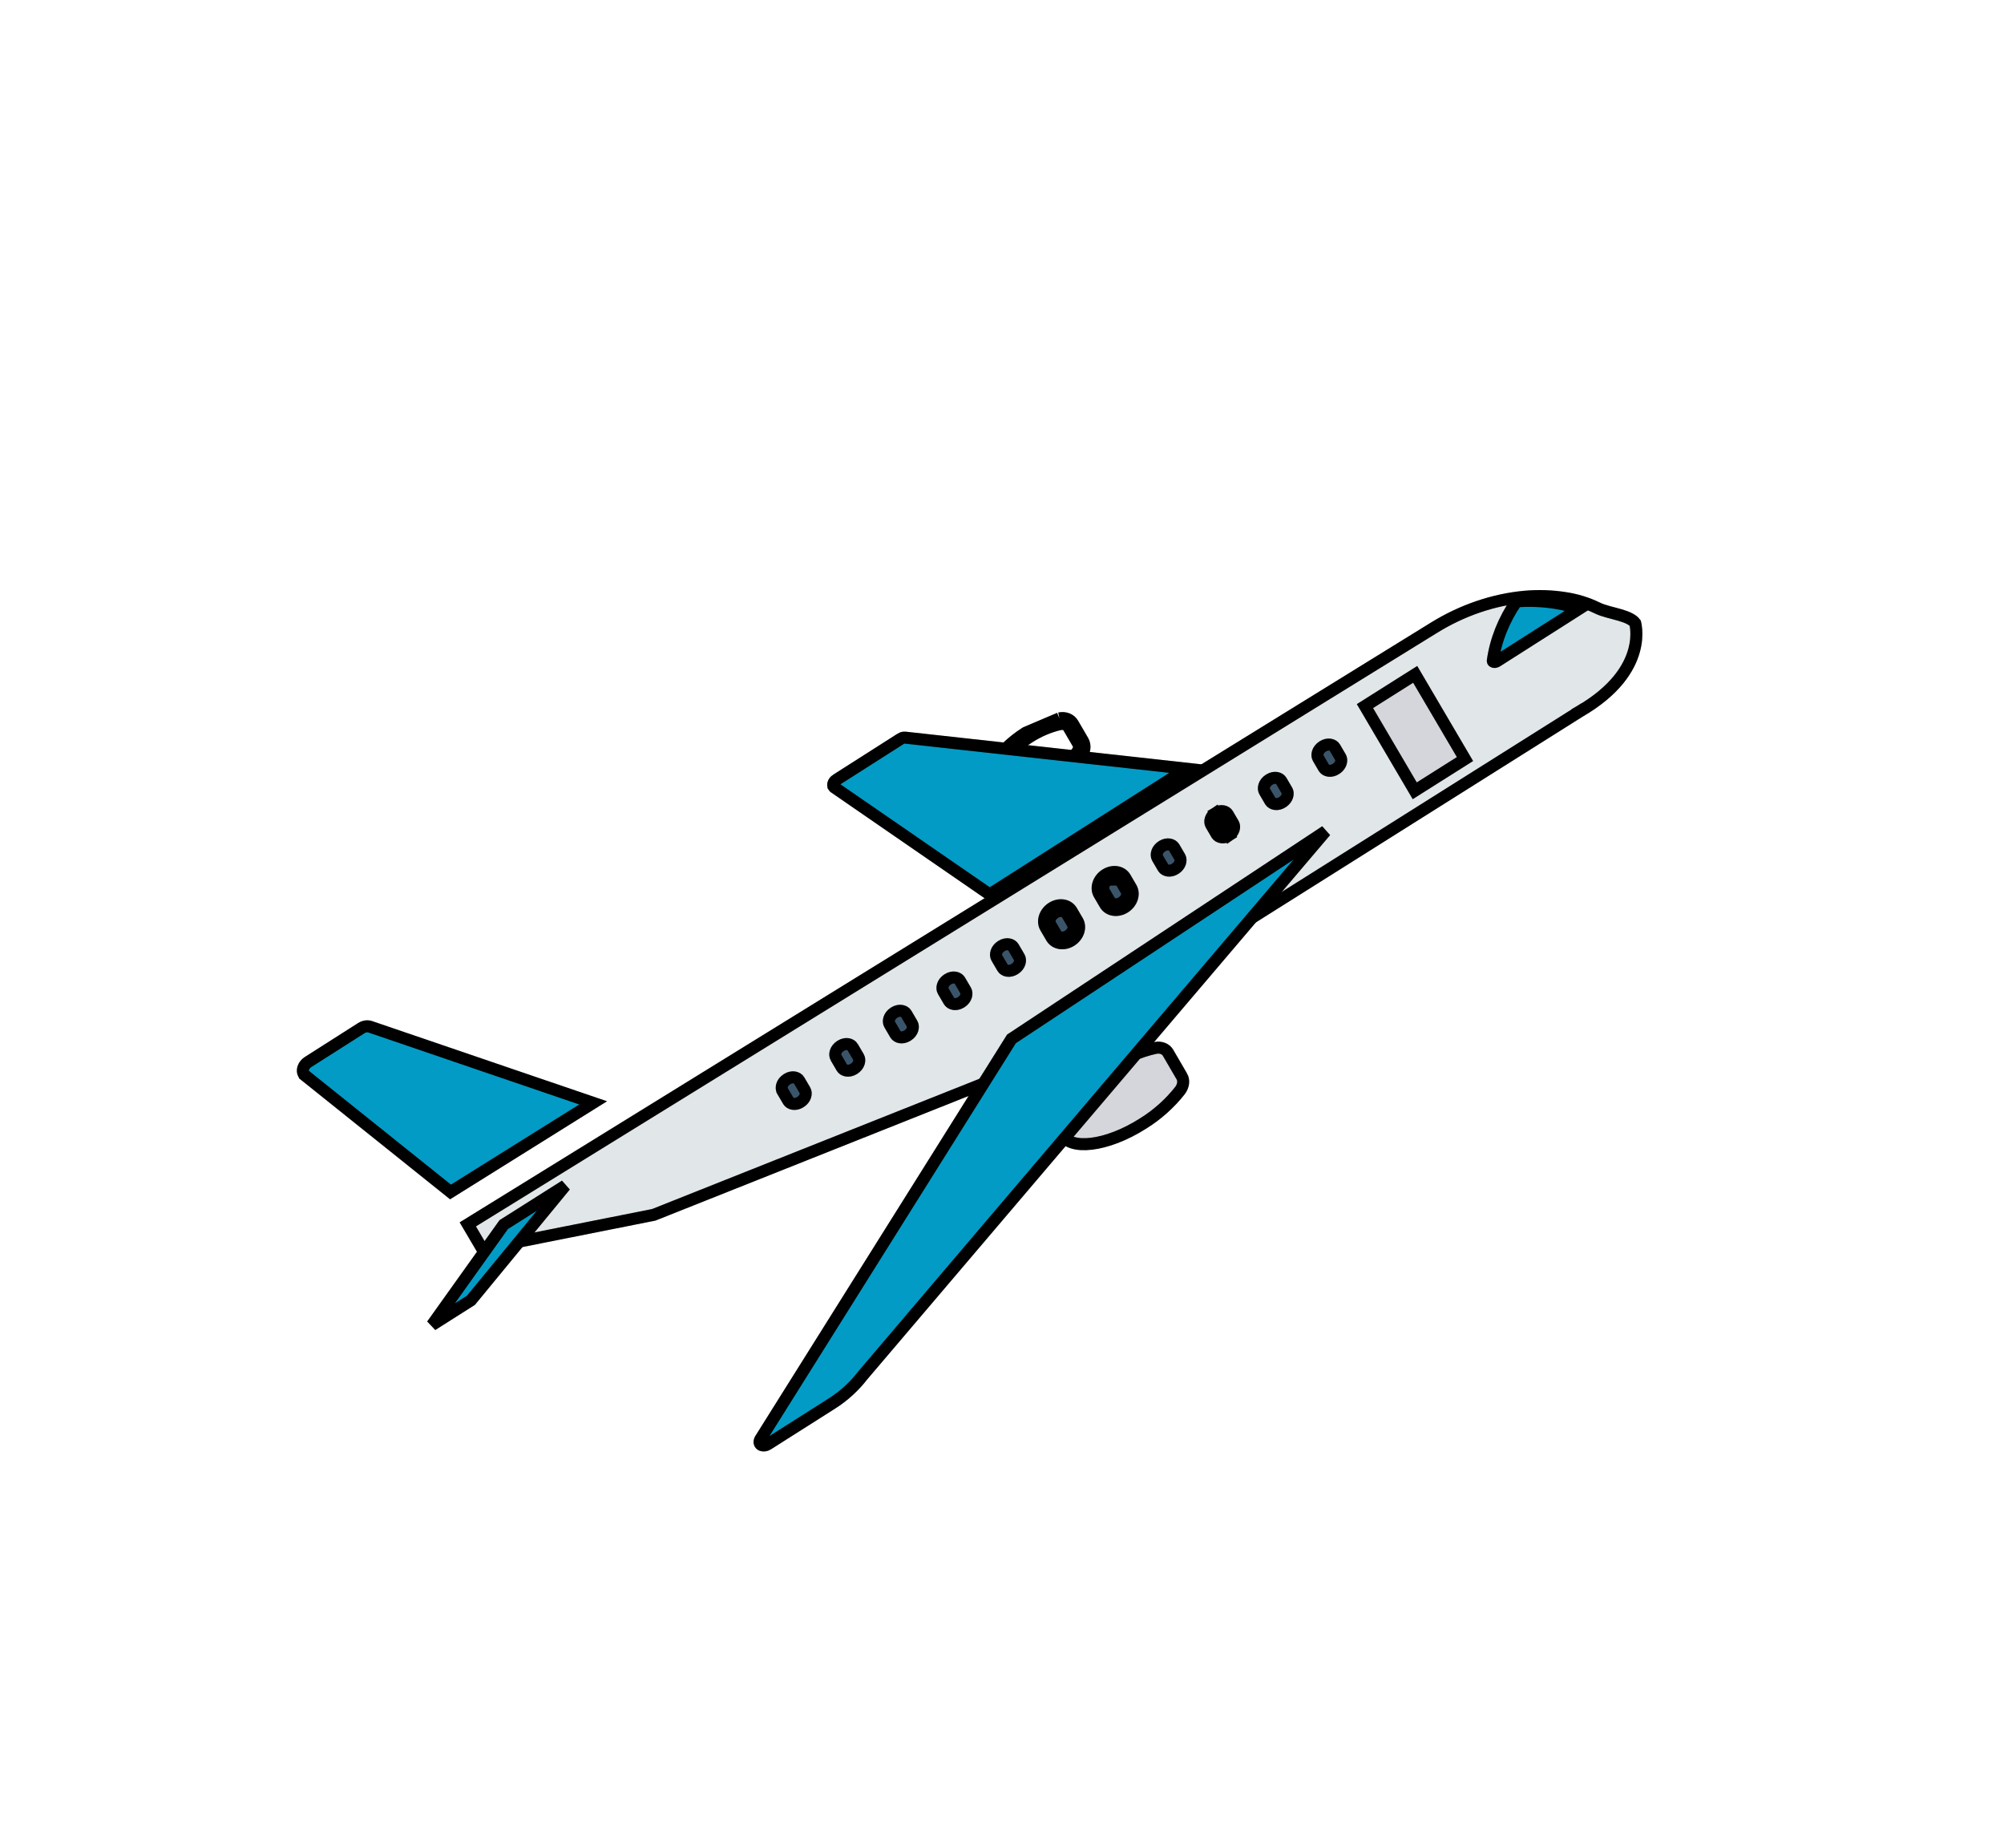 <svg width="167" height="154" viewBox="0 0 167 154" fill="none" xmlns="http://www.w3.org/2000/svg">
<path d="M92.525 88.91L92.525 88.91L92.529 88.907C93.69 88.149 94.962 87.607 96.266 87.315C96.765 87.214 97.16 87.409 97.333 87.709L97.334 87.71L98.486 89.688L98.487 89.688C98.662 89.988 98.647 90.445 98.333 90.863C97.486 91.939 96.442 92.873 95.266 93.604L95.266 93.604L95.262 93.607C93.735 94.579 92.196 95.148 90.956 95.295C89.674 95.448 88.892 95.141 88.596 94.634C88.301 94.127 88.399 93.259 89.116 92.137C89.81 91.052 90.998 89.883 92.525 88.91Z" fill="#D5D6DB"/>
<path d="M92.525 88.91L92.525 88.91L92.529 88.907C93.69 88.149 94.962 87.607 96.266 87.315C96.765 87.214 97.16 87.409 97.333 87.709L97.334 87.71L98.486 89.688L98.487 89.688C98.662 89.988 98.647 90.445 98.333 90.863C97.486 91.939 96.442 92.873 95.266 93.604L95.266 93.604L95.262 93.607C93.735 94.579 92.196 95.148 90.956 95.295C89.674 95.448 88.892 95.141 88.596 94.634C88.301 94.127 88.399 93.259 89.116 92.137C89.81 91.052 90.998 89.883 92.525 88.91Z" stroke="black"/>
<path d="M92.525 88.91L92.525 88.91L92.529 88.907C93.69 88.149 94.962 87.607 96.266 87.315C96.765 87.214 97.16 87.409 97.333 87.709L97.334 87.71L98.486 89.688L98.487 89.688C98.662 89.988 98.647 90.445 98.333 90.863C97.486 91.939 96.442 92.873 95.266 93.604L95.266 93.604L95.262 93.607C93.735 94.579 92.196 95.148 90.956 95.295C89.674 95.448 88.892 95.141 88.596 94.634C88.301 94.127 88.399 93.259 89.116 92.137C89.81 91.052 90.998 89.883 92.525 88.91Z" stroke="black" stroke-opacity="0.2"/>
<path d="M88.287 59.854C88.757 59.758 89.198 59.933 89.41 60.3L90.245 61.732C90.459 62.098 90.406 62.587 90.109 62.98M88.287 59.854L88.383 60.321C88.381 60.321 88.38 60.322 88.379 60.322M88.287 59.854L88.375 60.322C88.376 60.322 88.377 60.322 88.379 60.322M88.287 59.854L85.469 61.055C83.192 62.505 81.866 64.577 82.509 65.68C83.151 66.782 85.52 66.5 87.796 65.049C88.682 64.498 89.469 63.794 90.109 62.98M90.109 62.98L89.756 62.677C89.755 62.679 89.754 62.68 89.753 62.681M90.109 62.98L89.751 62.685C89.751 62.684 89.752 62.682 89.753 62.681M89.753 62.681C89.954 62.413 89.949 62.142 89.855 61.981L89.855 61.98L89.02 60.549L89.02 60.547C88.927 60.386 88.699 60.258 88.379 60.322M89.753 62.681C89.148 63.45 88.403 64.117 87.563 64.639L87.563 64.639L87.559 64.642C86.464 65.339 85.366 65.743 84.488 65.848C83.569 65.957 83.072 65.729 82.899 65.431C82.725 65.134 82.759 64.567 83.273 63.763C83.764 62.996 84.611 62.16 85.706 61.462L85.706 61.462L85.71 61.459C86.54 60.918 87.448 60.531 88.379 60.322" fill="#D5D6DB"/>
<path d="M88.287 59.854C88.757 59.758 89.198 59.933 89.41 60.3L90.245 61.732C90.459 62.098 90.406 62.587 90.109 62.98M88.287 59.854L88.383 60.321C88.381 60.321 88.38 60.322 88.379 60.322M88.287 59.854L88.375 60.322C88.376 60.322 88.377 60.322 88.379 60.322M88.287 59.854L85.469 61.055C83.192 62.505 81.866 64.577 82.509 65.68C83.151 66.782 85.52 66.5 87.796 65.049C88.682 64.498 89.469 63.794 90.109 62.98M90.109 62.98L89.756 62.677C89.755 62.679 89.754 62.68 89.753 62.681M90.109 62.98L89.751 62.685C89.751 62.684 89.752 62.682 89.753 62.681M89.753 62.681C89.954 62.413 89.949 62.142 89.855 61.981L89.855 61.98L89.02 60.549L89.02 60.547C88.927 60.386 88.699 60.258 88.379 60.322M89.753 62.681C89.148 63.45 88.403 64.117 87.563 64.639L87.563 64.639L87.559 64.642C86.464 65.339 85.366 65.743 84.488 65.848C83.569 65.957 83.072 65.729 82.899 65.431C82.725 65.134 82.759 64.567 83.273 63.763C83.764 62.996 84.611 62.16 85.706 61.462L85.706 61.462L85.71 61.459C86.54 60.918 87.448 60.531 88.379 60.322" stroke="black"/>
<path d="M88.287 59.854C88.757 59.758 89.198 59.933 89.41 60.3L90.245 61.732C90.459 62.098 90.406 62.587 90.109 62.98M88.287 59.854L88.383 60.321C88.381 60.321 88.38 60.322 88.379 60.322M88.287 59.854L88.375 60.322C88.376 60.322 88.377 60.322 88.379 60.322M88.287 59.854L85.469 61.055C83.192 62.505 81.866 64.577 82.509 65.68C83.151 66.782 85.52 66.5 87.796 65.049C88.682 64.498 89.469 63.794 90.109 62.98M90.109 62.98L89.756 62.677C89.755 62.679 89.754 62.68 89.753 62.681M90.109 62.98L89.751 62.685C89.751 62.684 89.752 62.682 89.753 62.681M89.753 62.681C89.954 62.413 89.949 62.142 89.855 61.981L89.855 61.98L89.02 60.549L89.02 60.547C88.927 60.386 88.699 60.258 88.379 60.322M89.753 62.681C89.148 63.45 88.403 64.117 87.563 64.639L87.563 64.639L87.559 64.642C86.464 65.339 85.366 65.743 84.488 65.848C83.569 65.957 83.072 65.729 82.899 65.431C82.725 65.134 82.759 64.567 83.273 63.763C83.764 62.996 84.611 62.16 85.706 61.462L85.706 61.462L85.71 61.459C86.54 60.918 87.448 60.531 88.379 60.322" stroke="black" stroke-opacity="0.2"/>
<path d="M75.425 61.459L75.425 61.459L98.905 64.051L82.47 74.524L69.53 65.606L69.53 65.606L69.529 65.605C69.499 65.584 69.476 65.559 69.46 65.532L69.46 65.531C69.402 65.431 69.406 65.155 69.706 64.964L69.707 64.964L75.055 61.556L75.055 61.555C75.18 61.476 75.314 61.447 75.425 61.459Z" fill="#029BC5"/>
<path d="M75.425 61.459L75.425 61.459L98.905 64.051L82.47 74.524L69.53 65.606L69.53 65.606L69.529 65.605C69.499 65.584 69.476 65.559 69.46 65.532L69.46 65.531C69.402 65.431 69.406 65.155 69.706 64.964L69.707 64.964L75.055 61.556L75.055 61.555C75.18 61.476 75.314 61.447 75.425 61.459Z" stroke="black"/>
<path d="M75.425 61.459L75.425 61.459L98.905 64.051L82.47 74.524L69.53 65.606L69.53 65.606L69.529 65.605C69.499 65.584 69.476 65.559 69.46 65.532L69.46 65.531C69.402 65.431 69.406 65.155 69.706 64.964L69.707 64.964L75.055 61.556L75.055 61.555C75.18 61.476 75.314 61.447 75.425 61.459Z" stroke="black" stroke-opacity="0.2"/>
<path d="M38.983 102.014L119.482 52.312L119.483 52.312C121.837 50.852 124.456 49.958 127.073 49.718C128.216 49.619 129.342 49.657 130.425 49.83L130.429 49.83C131.38 49.975 132.279 50.252 133.099 50.653C133.381 50.793 133.711 50.895 134.031 50.983C134.168 51.02 134.299 51.055 134.428 51.088C134.621 51.139 134.81 51.188 135.005 51.246C135.633 51.431 136.06 51.634 136.268 51.916C136.274 51.939 136.281 51.968 136.288 52.003C136.31 52.111 136.337 52.274 136.353 52.484C136.384 52.903 136.367 53.505 136.169 54.215C135.778 55.623 134.658 57.528 131.625 59.286L131.85 59.7L131.611 59.294L83.114 89.824L54.477 101.219L40.187 104.06L38.983 102.014Z" fill="#E1E6E9"/>
<path d="M38.983 102.014L119.482 52.312L119.483 52.312C121.837 50.852 124.456 49.958 127.073 49.718C128.216 49.619 129.342 49.657 130.425 49.83L130.429 49.83C131.38 49.975 132.279 50.252 133.099 50.653C133.381 50.793 133.711 50.895 134.031 50.983C134.168 51.02 134.299 51.055 134.428 51.088C134.621 51.139 134.81 51.188 135.005 51.246C135.633 51.431 136.06 51.634 136.268 51.916C136.274 51.939 136.281 51.968 136.288 52.003C136.31 52.111 136.337 52.274 136.353 52.484C136.384 52.903 136.367 53.505 136.169 54.215C135.778 55.623 134.658 57.528 131.625 59.286L131.85 59.7L131.611 59.294L83.114 89.824L54.477 101.219L40.187 104.06L38.983 102.014Z" stroke="black"/>
<path d="M38.983 102.014L119.482 52.312L119.483 52.312C121.837 50.852 124.456 49.958 127.073 49.718C128.216 49.619 129.342 49.657 130.425 49.83L130.429 49.83C131.38 49.975 132.279 50.252 133.099 50.653C133.381 50.793 133.711 50.895 134.031 50.983C134.168 51.02 134.299 51.055 134.428 51.088C134.621 51.139 134.81 51.188 135.005 51.246C135.633 51.431 136.06 51.634 136.268 51.916C136.274 51.939 136.281 51.968 136.288 52.003C136.31 52.111 136.337 52.274 136.353 52.484C136.384 52.903 136.367 53.505 136.169 54.215C135.778 55.623 134.658 57.528 131.625 59.286L131.85 59.7L131.611 59.294L83.114 89.824L54.477 101.219L40.187 104.06L38.983 102.014Z" stroke="black" stroke-opacity="0.2"/>
<path d="M63.475 120.41L63.475 120.41C63.324 120.35 63.223 120.176 63.356 119.929L84.29 86.557L110.462 69.258L71.895 114.599L71.888 114.608L71.881 114.616C71.179 115.526 70.309 116.318 69.326 116.943C69.326 116.943 69.325 116.943 69.325 116.943L63.981 120.333L63.981 120.333C63.798 120.45 63.604 120.461 63.475 120.41Z" fill="#029BC5"/>
<path d="M63.475 120.41L63.475 120.41C63.324 120.35 63.223 120.176 63.356 119.929L84.29 86.557L110.462 69.258L71.895 114.599L71.888 114.608L71.881 114.616C71.179 115.526 70.309 116.318 69.326 116.943C69.326 116.943 69.325 116.943 69.325 116.943L63.981 120.333L63.981 120.333C63.798 120.45 63.604 120.461 63.475 120.41Z" stroke="black"/>
<path d="M63.475 120.41L63.475 120.41C63.324 120.35 63.223 120.176 63.356 119.929L84.29 86.557L110.462 69.258L71.895 114.599L71.888 114.608L71.881 114.616C71.179 115.526 70.309 116.318 69.326 116.943C69.326 116.943 69.325 116.943 69.325 116.943L63.981 120.333L63.981 120.333C63.798 120.45 63.604 120.461 63.475 120.41Z" stroke="black" stroke-opacity="0.2"/>
<path d="M30.84 85.546L30.84 85.546L49.429 91.89L37.543 99.314L25.412 89.599L25.412 89.598C25.366 89.561 25.328 89.518 25.3 89.469C25.163 89.234 25.228 88.769 25.683 88.479L25.683 88.479L30.101 85.666C30.354 85.505 30.633 85.475 30.84 85.546Z" fill="#029BC5"/>
<path d="M30.84 85.546L30.84 85.546L49.429 91.89L37.543 99.314L25.412 89.599L25.412 89.598C25.366 89.561 25.328 89.518 25.3 89.469C25.163 89.234 25.228 88.769 25.683 88.479L25.683 88.479L30.101 85.666C30.354 85.505 30.633 85.475 30.84 85.546Z" stroke="black"/>
<path d="M30.84 85.546L30.84 85.546L49.429 91.89L37.543 99.314L25.412 89.599L25.412 89.598C25.366 89.561 25.328 89.518 25.3 89.469C25.163 89.234 25.228 88.769 25.683 88.479L25.683 88.479L30.101 85.666C30.354 85.505 30.633 85.475 30.84 85.546Z" stroke="black" stroke-opacity="0.2"/>
<path d="M39.242 108.343L36.005 110.395L41.974 102.035L47.099 98.791L39.242 108.343Z" fill="#029BC5"/>
<path d="M39.242 108.343L36.005 110.395L41.974 102.035L47.099 98.791L39.242 108.343Z" stroke="black"/>
<path d="M39.242 108.343L36.005 110.395L41.974 102.035L47.099 98.791L39.242 108.343Z" stroke="black" stroke-opacity="0.2"/>
<path d="M129.627 50.235L129.627 50.235L129.631 50.235C130.308 50.339 130.96 50.508 131.577 50.741L124.737 55.096C124.683 55.129 124.626 55.148 124.574 55.154C124.489 55.163 124.442 55.137 124.424 55.121C124.411 55.109 124.4 55.093 124.399 55.063C124.635 53.349 125.313 51.643 126.376 50.103C127.484 50.022 128.575 50.066 129.627 50.235Z" fill="#029BC5"/>
<path d="M129.627 50.235L129.627 50.235L129.631 50.235C130.308 50.339 130.96 50.508 131.577 50.741L124.737 55.096C124.683 55.129 124.626 55.148 124.574 55.154C124.489 55.163 124.442 55.137 124.424 55.121C124.411 55.109 124.4 55.093 124.399 55.063C124.635 53.349 125.313 51.643 126.376 50.103C127.484 50.022 128.575 50.066 129.627 50.235Z" stroke="black"/>
<path d="M129.627 50.235L129.627 50.235L129.631 50.235C130.308 50.339 130.96 50.508 131.577 50.741L124.737 55.096C124.683 55.129 124.626 55.148 124.574 55.154C124.489 55.163 124.442 55.137 124.424 55.121C124.411 55.109 124.4 55.093 124.399 55.063C124.635 53.349 125.313 51.643 126.376 50.103C127.484 50.022 128.575 50.066 129.627 50.235Z" stroke="black" stroke-opacity="0.2"/>
<path d="M113.746 58.831L117.933 56.187L122.082 63.244L117.896 65.888L113.746 58.831Z" fill="#D5D6DB"/>
<path d="M113.746 58.831L117.933 56.187L122.082 63.244L117.896 65.888L113.746 58.831Z" stroke="black"/>
<path d="M113.746 58.831L117.933 56.187L122.082 63.244L117.896 65.888L113.746 58.831Z" stroke="black" stroke-opacity="0.2"/>
<path d="M109.848 63.164C109.714 62.936 109.776 62.477 110.23 62.19C110.683 61.904 111.102 62.057 111.235 62.285L111.721 63.117C111.837 63.346 111.77 63.771 111.353 64.052C110.911 64.35 110.483 64.218 110.334 63.996L109.848 63.164Z" fill="#3A556A"/>
<path d="M109.848 63.164C109.714 62.936 109.776 62.477 110.23 62.19C110.683 61.904 111.102 62.057 111.235 62.285L111.721 63.117C111.837 63.346 111.77 63.771 111.353 64.052C110.911 64.35 110.483 64.218 110.334 63.996L109.848 63.164Z" stroke="black"/>
<path d="M109.848 63.164C109.714 62.936 109.776 62.477 110.23 62.19C110.683 61.904 111.102 62.057 111.235 62.285L111.721 63.117C111.837 63.346 111.77 63.771 111.353 64.052C110.911 64.35 110.483 64.218 110.334 63.996L109.848 63.164Z" stroke="black" stroke-opacity="0.2"/>
<path d="M105.383 65.937C105.25 65.708 105.312 65.25 105.765 64.963C106.218 64.676 106.637 64.83 106.771 65.058L107.257 65.89C107.373 66.118 107.305 66.544 106.889 66.825C106.447 67.123 106.018 66.99 105.87 66.769L105.383 65.937Z" fill="#3A556A"/>
<path d="M105.383 65.937C105.25 65.708 105.312 65.25 105.765 64.963C106.218 64.676 106.637 64.83 106.771 65.058L107.257 65.89C107.373 66.118 107.305 66.544 106.889 66.825C106.447 67.123 106.018 66.99 105.87 66.769L105.383 65.937Z" stroke="black"/>
<path d="M105.383 65.937C105.25 65.708 105.312 65.25 105.765 64.963C106.218 64.676 106.637 64.83 106.771 65.058L107.257 65.89C107.373 66.118 107.305 66.544 106.889 66.825C106.447 67.123 106.018 66.99 105.87 66.769L105.383 65.937Z" stroke="black" stroke-opacity="0.2"/>
<path d="M101.3 67.736C100.847 68.023 100.786 68.481 100.919 68.709L101.405 69.541C101.554 69.763 101.982 69.895 102.424 69.597L101.3 67.736ZM101.3 67.736C101.753 67.449 102.173 67.602 102.306 67.83L102.793 68.662C102.908 68.891 102.841 69.316 102.424 69.597L101.3 67.736Z" fill="#3A556A"/>
<path d="M101.3 67.736C100.847 68.023 100.786 68.481 100.919 68.709L101.405 69.541C101.554 69.763 101.982 69.895 102.424 69.597L101.3 67.736ZM101.3 67.736C101.753 67.449 102.173 67.602 102.306 67.83L102.793 68.662C102.908 68.891 102.841 69.316 102.424 69.597L101.3 67.736Z" stroke="black"/>
<path d="M101.3 67.736C100.847 68.023 100.786 68.481 100.919 68.709L101.405 69.541C101.554 69.763 101.982 69.895 102.424 69.597L101.3 67.736ZM101.3 67.736C101.753 67.449 102.173 67.602 102.306 67.83L102.793 68.662C102.908 68.891 102.841 69.316 102.424 69.597L101.3 67.736Z" stroke="black" stroke-opacity="0.2"/>
<path d="M96.454 71.481C96.321 71.253 96.383 70.796 96.835 70.508C97.288 70.221 97.708 70.374 97.842 70.603L98.328 71.435C98.444 71.663 98.376 72.089 97.96 72.37C97.518 72.668 97.089 72.535 96.941 72.314L96.454 71.481Z" fill="#3A556A"/>
<path d="M96.454 71.481C96.321 71.253 96.383 70.796 96.835 70.508C97.288 70.221 97.708 70.374 97.842 70.603L98.328 71.435C98.444 71.663 98.376 72.089 97.96 72.37C97.518 72.668 97.089 72.535 96.941 72.314L96.454 71.481Z" stroke="black"/>
<path d="M96.454 71.481C96.321 71.253 96.383 70.796 96.835 70.508C97.288 70.221 97.708 70.374 97.842 70.603L98.328 71.435C98.444 71.663 98.376 72.089 97.96 72.37C97.518 72.668 97.089 72.535 96.941 72.314L96.454 71.481Z" stroke="black" stroke-opacity="0.2"/>
<path d="M92.133 72.874C91.535 73.254 91.297 73.982 91.6 74.502L92.093 75.344C92.397 75.864 93.128 75.977 93.726 75.598C94.325 75.219 94.564 74.491 94.26 73.972L93.767 73.129C93.464 72.61 92.733 72.495 92.135 72.874M92.133 72.874L92.371 73.281L92.371 73.281L92.371 73.281L92.371 73.281L92.371 73.281L92.371 73.281L92.371 73.281L92.371 73.281L92.371 73.281L92.371 73.281L92.371 73.281L92.371 73.281L92.371 73.281L92.371 73.281L92.371 73.281L92.371 73.281L92.371 73.281L92.371 73.281L92.371 73.281L92.371 73.281L92.371 73.281L92.371 73.281L92.371 73.281L92.371 73.281L92.371 73.281L92.371 73.281L92.371 73.281L92.371 73.281L92.371 73.281L92.371 73.281L92.371 73.281L92.371 73.281L92.371 73.281L92.371 73.281L92.371 73.281L92.371 73.281L92.371 73.281L92.371 73.281L92.371 73.281L92.371 73.281L92.371 73.281L92.371 73.281L92.371 73.281L92.371 73.281L92.371 73.281L92.371 73.281L92.371 73.281L92.371 73.281L92.371 73.281L92.371 73.281L92.371 73.281L92.371 73.281L92.371 73.281L92.371 73.281L92.371 73.281L92.371 73.281L92.371 73.281L92.371 73.281L92.371 73.281L92.371 73.281L92.371 73.281L92.371 73.281L92.371 73.281L92.371 73.281L92.371 73.281L92.371 73.281L92.371 73.281L92.371 73.281L92.371 73.281L92.371 73.281L92.371 73.281L92.371 73.281L92.371 73.281L92.371 73.281L92.371 73.281L92.371 73.281L92.371 73.281L92.371 73.281L92.371 73.281L92.371 73.281L92.371 73.281L92.371 73.281L92.371 73.281L92.371 73.281M92.133 72.874L92.372 73.281C92.371 73.281 92.371 73.281 92.371 73.281M92.133 72.874L92.135 72.874M92.371 73.281C91.918 73.569 91.857 74.027 91.99 74.255L92.483 75.097C92.616 75.325 93.035 75.479 93.489 75.192C93.942 74.904 94.003 74.447 93.87 74.219L93.377 73.376L93.377 73.376C93.244 73.148 92.826 72.994 92.372 73.28M92.371 73.281L92.371 73.281L92.371 73.281L92.371 73.281L92.371 73.281L92.371 73.281L92.371 73.281L92.371 73.281L92.371 73.281L92.371 73.281L92.371 73.281L92.371 73.281L92.371 73.281L92.371 73.281L92.371 73.281L92.371 73.281L92.371 73.281L92.371 73.281L92.371 73.281L92.371 73.281L92.371 73.281L92.371 73.281L92.371 73.281L92.371 73.281L92.371 73.281L92.371 73.281L92.371 73.281L92.371 73.281L92.371 73.281L92.371 73.281L92.371 73.281L92.371 73.281L92.371 73.281L92.371 73.281L92.371 73.281L92.371 73.281L92.371 73.281L92.371 73.281L92.371 73.281L92.371 73.281L92.371 73.281L92.371 73.281L92.371 73.281L92.371 73.281L92.371 73.281L92.371 73.281L92.371 73.281L92.371 73.281L92.371 73.281L92.371 73.281L92.371 73.281L92.371 73.281L92.371 73.281L92.371 73.281L92.371 73.281L92.371 73.281L92.371 73.281L92.371 73.281L92.371 73.281L92.372 73.281L92.372 73.281L92.372 73.281L92.372 73.281L92.372 73.281L92.372 73.281L92.372 73.281L92.372 73.281L92.372 73.281L92.372 73.281L92.372 73.281L92.372 73.281L92.372 73.281L92.372 73.281L92.372 73.281L92.372 73.281L92.372 73.281L92.372 73.281L92.372 73.281L92.372 73.281L92.372 73.281L92.372 73.281L92.372 73.281L92.372 73.281L92.372 73.281L92.372 73.281L92.372 73.281L92.372 73.281L92.372 73.281L92.372 73.281L92.372 73.281L92.372 73.281L92.372 73.281L92.372 73.281L92.372 73.281L92.372 73.281L92.372 73.281L92.372 73.281L92.372 73.281L92.372 73.281L92.372 73.281L92.372 73.281L92.372 73.281L92.372 73.281L92.372 73.281L92.372 73.281L92.372 73.281L92.372 73.281L92.372 73.281L92.372 73.281L92.372 73.281L92.372 73.281L92.372 73.281L92.372 73.281L92.372 73.281L92.372 73.281L92.372 73.281L92.372 73.281L92.372 73.281L92.372 73.281L92.372 73.281L92.372 73.281L92.372 73.281L92.372 73.281L92.372 73.281L92.372 73.281L92.372 73.281L92.372 73.281L92.372 73.281L92.372 73.281L92.372 73.281L92.372 73.281L92.372 73.281L92.372 73.281L92.372 73.281L92.372 73.281L92.372 73.281L92.372 73.281L92.372 73.281L92.372 73.281L92.372 73.281L92.372 73.281L92.372 73.281L92.372 73.281L92.372 73.281L92.372 73.281L92.372 73.281L92.372 73.281L92.372 73.281L92.372 73.281L92.372 73.281L92.372 73.281L92.372 73.281L92.372 73.281L92.372 73.281L92.372 73.281L92.372 73.281L92.372 73.281L92.372 73.281L92.372 73.281L92.372 73.281L92.372 73.281L92.372 73.281L92.372 73.281L92.372 73.281L92.372 73.281L92.372 73.281L92.372 73.281L92.372 73.281L92.372 73.281L92.372 73.281L92.372 73.281L92.372 73.281L92.372 73.281L92.372 73.281L92.372 73.281L92.372 73.281L92.372 73.281L92.372 73.281L92.372 73.281L92.372 73.281L92.372 73.281L92.372 73.281L92.372 73.281L92.372 73.281L92.372 73.281L92.372 73.281L92.372 73.281L92.372 73.281L92.372 73.281L92.372 73.281L92.372 73.281L92.372 73.281L92.372 73.281L92.372 73.281L92.372 73.281L92.372 73.281L92.372 73.281L92.372 73.281L92.372 73.281L92.372 73.281L92.372 73.281L92.372 73.281L92.372 73.281L92.372 73.281L92.372 73.281L92.372 73.281L92.372 73.281L92.372 73.281L92.372 73.281L92.372 73.281L92.372 73.281L92.372 73.281L92.372 73.281L92.372 73.281L92.372 73.281L92.372 73.281L92.372 73.281L92.372 73.281L92.372 73.281L92.372 73.281L92.372 73.281L92.372 73.281L92.372 73.281L92.372 73.281L92.372 73.281L92.372 73.281L92.372 73.281L92.372 73.281L92.372 73.281L92.372 73.281L92.372 73.281L92.372 73.281L92.372 73.281L92.372 73.281L92.372 73.281L92.372 73.281L92.372 73.281L92.372 73.281L92.372 73.281L92.372 73.281L92.372 73.281L92.372 73.281L92.372 73.28L92.372 73.28L92.372 73.28L92.372 73.28L92.372 73.28L92.372 73.28L92.372 73.28L92.372 73.28L92.372 73.28L92.372 73.28L92.372 73.28L92.372 73.28L92.372 73.28L92.372 73.28L92.372 73.28L92.372 73.28L92.372 73.28L92.372 73.28L92.372 73.28L92.372 73.28L92.372 73.28L92.372 73.28L92.372 73.28L92.372 73.28L92.372 73.28L92.372 73.28L92.372 73.28L92.372 73.28L92.372 73.28L92.372 73.28L92.372 73.28L92.372 73.28L92.372 73.28L92.372 73.28L92.372 73.28L92.372 73.28L92.372 73.28L92.372 73.28L92.372 73.28L92.372 73.28L92.372 73.28L92.372 73.28L92.372 73.28L92.372 73.28L92.372 73.28L92.372 73.28L92.372 73.28L92.372 73.28L92.372 73.28L92.372 73.28L92.372 73.28L92.372 73.28L92.372 73.28L92.372 73.28L92.372 73.28L92.372 73.28L92.372 73.28L92.372 73.28L92.372 73.28L92.372 73.28L92.372 73.28L92.372 73.28L92.372 73.28L92.372 73.28L92.372 73.28L92.372 73.28L92.372 73.28L92.372 73.28L92.372 73.28L92.372 73.28L92.372 73.28L92.372 73.28L92.372 73.28L92.372 73.28L92.372 73.28L92.372 73.28L92.372 73.28L92.372 73.28L92.372 73.28L92.372 73.28L92.372 73.28L92.372 73.28L92.372 73.28L92.372 73.28L92.372 73.28L92.372 73.28L92.372 73.28L92.372 73.28L92.372 73.28L92.372 73.28L92.372 73.28L92.372 73.28L92.372 73.28L92.372 73.28L92.372 73.28L92.372 73.28L92.372 73.28L92.372 73.28L92.372 73.28L92.372 73.28L92.372 73.28L92.372 73.28L92.372 73.28L92.372 73.28L92.372 73.28M92.372 73.28L92.372 73.28L92.372 73.28L92.372 73.28L92.372 73.28L92.372 73.28L92.372 73.28L92.372 73.28L92.372 73.28L92.372 73.28L92.372 73.28L92.372 73.28L92.372 73.28L92.372 73.28L92.372 73.28L92.372 73.28L92.372 73.28L92.372 73.28L92.372 73.28L92.372 73.28L92.372 73.28L92.372 73.28L92.372 73.28L92.372 73.28L92.372 73.28L92.372 73.28L92.372 73.28L92.372 73.28L92.372 73.28L92.372 73.28L92.372 73.28L92.372 73.28L92.372 73.28L92.372 73.28L92.372 73.28L92.372 73.28L92.372 73.28L92.372 73.28L92.372 73.28L92.372 73.28L92.372 73.28L92.372 73.28L92.372 73.28L92.372 73.28L92.372 73.28L92.372 73.28L92.372 73.28L92.372 73.28L92.372 73.28L92.372 73.28L92.372 73.28L92.372 73.28L92.372 73.28L92.372 73.28L92.372 73.28L92.372 73.28L92.372 73.28L92.372 73.28L92.372 73.28L92.372 73.28L92.372 73.28L92.372 73.28L92.372 73.28L92.372 73.28L92.372 73.28L92.372 73.28L92.372 73.28L92.372 73.28L92.372 73.28L92.372 73.28L92.372 73.28L92.372 73.28L92.372 73.28L92.372 73.28L92.372 73.28L92.372 73.28L92.372 73.28L92.372 73.28L92.372 73.28L92.372 73.28L92.372 73.28L92.372 73.28L92.372 73.28L92.372 73.28L92.135 72.874M92.372 73.28C92.372 73.28 92.372 73.28 92.372 73.28L92.135 72.874" fill="#3A556A"/>
<path d="M92.133 72.874C91.535 73.254 91.297 73.982 91.6 74.502L92.093 75.344C92.397 75.864 93.128 75.977 93.726 75.598C94.325 75.219 94.564 74.491 94.26 73.972L93.767 73.129C93.464 72.61 92.733 72.495 92.135 72.874M92.133 72.874L92.371 73.281L92.371 73.281L92.371 73.281L92.371 73.281L92.371 73.281L92.371 73.281L92.371 73.281L92.371 73.281L92.371 73.281L92.371 73.281L92.371 73.281L92.371 73.281L92.371 73.281L92.371 73.281L92.371 73.281L92.371 73.281L92.371 73.281L92.371 73.281L92.371 73.281L92.371 73.281L92.371 73.281L92.371 73.281L92.371 73.281L92.371 73.281L92.371 73.281L92.371 73.281L92.371 73.281L92.371 73.281L92.371 73.281L92.371 73.281L92.371 73.281L92.371 73.281L92.371 73.281L92.371 73.281L92.371 73.281L92.371 73.281L92.371 73.281L92.371 73.281L92.371 73.281L92.371 73.281L92.371 73.281L92.371 73.281L92.371 73.281L92.371 73.281L92.371 73.281L92.371 73.281L92.371 73.281L92.371 73.281L92.371 73.281L92.371 73.281L92.371 73.281L92.371 73.281L92.371 73.281L92.371 73.281L92.371 73.281L92.371 73.281L92.371 73.281L92.371 73.281L92.371 73.281L92.371 73.281L92.371 73.281L92.371 73.281L92.371 73.281L92.371 73.281L92.371 73.281L92.371 73.281L92.371 73.281L92.371 73.281L92.371 73.281L92.371 73.281L92.371 73.281L92.371 73.281L92.371 73.281L92.371 73.281L92.371 73.281L92.371 73.281L92.371 73.281L92.371 73.281L92.371 73.281L92.371 73.281L92.371 73.281L92.371 73.281L92.371 73.281L92.371 73.281M92.133 72.874L92.372 73.281C92.371 73.281 92.371 73.281 92.371 73.281M92.133 72.874L92.135 72.874M92.371 73.281C91.918 73.569 91.857 74.027 91.99 74.255L92.483 75.097C92.616 75.325 93.035 75.479 93.489 75.192C93.942 74.904 94.003 74.447 93.87 74.219L93.377 73.376L93.377 73.376C93.244 73.148 92.826 72.994 92.372 73.28M92.371 73.281L92.371 73.281L92.371 73.281L92.371 73.281L92.371 73.281L92.371 73.281L92.371 73.281L92.371 73.281L92.371 73.281L92.371 73.281L92.371 73.281L92.371 73.281L92.371 73.281L92.371 73.281L92.371 73.281L92.371 73.281L92.371 73.281L92.371 73.281L92.371 73.281L92.371 73.281L92.371 73.281L92.371 73.281L92.371 73.281L92.371 73.281L92.371 73.281L92.371 73.281L92.371 73.281L92.371 73.281L92.371 73.281L92.371 73.281L92.371 73.281L92.371 73.281L92.371 73.281L92.371 73.281L92.371 73.281L92.371 73.281L92.371 73.281L92.371 73.281L92.371 73.281L92.371 73.281L92.371 73.281L92.371 73.281L92.371 73.281L92.371 73.281L92.371 73.281L92.371 73.281L92.371 73.281L92.371 73.281L92.371 73.281L92.371 73.281L92.371 73.281L92.371 73.281L92.371 73.281L92.371 73.281L92.371 73.281L92.371 73.281L92.371 73.281L92.371 73.281L92.371 73.281L92.372 73.281L92.372 73.281L92.372 73.281L92.372 73.281L92.372 73.281L92.372 73.281L92.372 73.281L92.372 73.281L92.372 73.281L92.372 73.281L92.372 73.281L92.372 73.281L92.372 73.281L92.372 73.281L92.372 73.281L92.372 73.281L92.372 73.281L92.372 73.281L92.372 73.281L92.372 73.281L92.372 73.281L92.372 73.281L92.372 73.281L92.372 73.281L92.372 73.281L92.372 73.281L92.372 73.281L92.372 73.281L92.372 73.281L92.372 73.281L92.372 73.281L92.372 73.281L92.372 73.281L92.372 73.281L92.372 73.281L92.372 73.281L92.372 73.281L92.372 73.281L92.372 73.281L92.372 73.281L92.372 73.281L92.372 73.281L92.372 73.281L92.372 73.281L92.372 73.281L92.372 73.281L92.372 73.281L92.372 73.281L92.372 73.281L92.372 73.281L92.372 73.281L92.372 73.281L92.372 73.281L92.372 73.281L92.372 73.281L92.372 73.281L92.372 73.281L92.372 73.281L92.372 73.281L92.372 73.281L92.372 73.281L92.372 73.281L92.372 73.281L92.372 73.281L92.372 73.281L92.372 73.281L92.372 73.281L92.372 73.281L92.372 73.281L92.372 73.281L92.372 73.281L92.372 73.281L92.372 73.281L92.372 73.281L92.372 73.281L92.372 73.281L92.372 73.281L92.372 73.281L92.372 73.281L92.372 73.281L92.372 73.281L92.372 73.281L92.372 73.281L92.372 73.281L92.372 73.281L92.372 73.281L92.372 73.281L92.372 73.281L92.372 73.281L92.372 73.281L92.372 73.281L92.372 73.281L92.372 73.281L92.372 73.281L92.372 73.281L92.372 73.281L92.372 73.281L92.372 73.281L92.372 73.281L92.372 73.281L92.372 73.281L92.372 73.281L92.372 73.281L92.372 73.281L92.372 73.281L92.372 73.281L92.372 73.281L92.372 73.281L92.372 73.281L92.372 73.281L92.372 73.281L92.372 73.281L92.372 73.281L92.372 73.281L92.372 73.281L92.372 73.281L92.372 73.281L92.372 73.281L92.372 73.281L92.372 73.281L92.372 73.281L92.372 73.281L92.372 73.281L92.372 73.281L92.372 73.281L92.372 73.281L92.372 73.281L92.372 73.281L92.372 73.281L92.372 73.281L92.372 73.281L92.372 73.281L92.372 73.281L92.372 73.281L92.372 73.281L92.372 73.281L92.372 73.281L92.372 73.281L92.372 73.281L92.372 73.281L92.372 73.281L92.372 73.281L92.372 73.281L92.372 73.281L92.372 73.281L92.372 73.281L92.372 73.281L92.372 73.281L92.372 73.281L92.372 73.281L92.372 73.281L92.372 73.281L92.372 73.281L92.372 73.281L92.372 73.281L92.372 73.281L92.372 73.281L92.372 73.281L92.372 73.281L92.372 73.281L92.372 73.281L92.372 73.281L92.372 73.281L92.372 73.281L92.372 73.281L92.372 73.281L92.372 73.281L92.372 73.281L92.372 73.281L92.372 73.281L92.372 73.281L92.372 73.281L92.372 73.281L92.372 73.281L92.372 73.281L92.372 73.281L92.372 73.281L92.372 73.281L92.372 73.281L92.372 73.281L92.372 73.281L92.372 73.281L92.372 73.281L92.372 73.28L92.372 73.28L92.372 73.28L92.372 73.28L92.372 73.28L92.372 73.28L92.372 73.28L92.372 73.28L92.372 73.28L92.372 73.28L92.372 73.28L92.372 73.28L92.372 73.28L92.372 73.28L92.372 73.28L92.372 73.28L92.372 73.28L92.372 73.28L92.372 73.28L92.372 73.28L92.372 73.28L92.372 73.28L92.372 73.28L92.372 73.28L92.372 73.28L92.372 73.28L92.372 73.28L92.372 73.28L92.372 73.28L92.372 73.28L92.372 73.28L92.372 73.28L92.372 73.28L92.372 73.28L92.372 73.28L92.372 73.28L92.372 73.28L92.372 73.28L92.372 73.28L92.372 73.28L92.372 73.28L92.372 73.28L92.372 73.28L92.372 73.28L92.372 73.28L92.372 73.28L92.372 73.28L92.372 73.28L92.372 73.28L92.372 73.28L92.372 73.28L92.372 73.28L92.372 73.28L92.372 73.28L92.372 73.28L92.372 73.28L92.372 73.28L92.372 73.28L92.372 73.28L92.372 73.28L92.372 73.28L92.372 73.28L92.372 73.28L92.372 73.28L92.372 73.28L92.372 73.28L92.372 73.28L92.372 73.28L92.372 73.28L92.372 73.28L92.372 73.28L92.372 73.28L92.372 73.28L92.372 73.28L92.372 73.28L92.372 73.28L92.372 73.28L92.372 73.28L92.372 73.28L92.372 73.28L92.372 73.28L92.372 73.28L92.372 73.28L92.372 73.28L92.372 73.28L92.372 73.28L92.372 73.28L92.372 73.28L92.372 73.28L92.372 73.28L92.372 73.28L92.372 73.28L92.372 73.28L92.372 73.28L92.372 73.28L92.372 73.28L92.372 73.28L92.372 73.28L92.372 73.28L92.372 73.28L92.372 73.28L92.372 73.28L92.372 73.28L92.372 73.28L92.372 73.28M92.372 73.28L92.372 73.28L92.372 73.28L92.372 73.28L92.372 73.28L92.372 73.28L92.372 73.28L92.372 73.28L92.372 73.28L92.372 73.28L92.372 73.28L92.372 73.28L92.372 73.28L92.372 73.28L92.372 73.28L92.372 73.28L92.372 73.28L92.372 73.28L92.372 73.28L92.372 73.28L92.372 73.28L92.372 73.28L92.372 73.28L92.372 73.28L92.372 73.28L92.372 73.28L92.372 73.28L92.372 73.28L92.372 73.28L92.372 73.28L92.372 73.28L92.372 73.28L92.372 73.28L92.372 73.28L92.372 73.28L92.372 73.28L92.372 73.28L92.372 73.28L92.372 73.28L92.372 73.28L92.372 73.28L92.372 73.28L92.372 73.28L92.372 73.28L92.372 73.28L92.372 73.28L92.372 73.28L92.372 73.28L92.372 73.28L92.372 73.28L92.372 73.28L92.372 73.28L92.372 73.28L92.372 73.28L92.372 73.28L92.372 73.28L92.372 73.28L92.372 73.28L92.372 73.28L92.372 73.28L92.372 73.28L92.372 73.28L92.372 73.28L92.372 73.28L92.372 73.28L92.372 73.28L92.372 73.28L92.372 73.28L92.372 73.28L92.372 73.28L92.372 73.28L92.372 73.28L92.372 73.28L92.372 73.28L92.372 73.28L92.372 73.28L92.372 73.28L92.372 73.28L92.372 73.28L92.372 73.28L92.372 73.28L92.372 73.28L92.372 73.28L92.372 73.28L92.135 72.874M92.372 73.28C92.372 73.28 92.372 73.28 92.372 73.28L92.135 72.874" stroke="black"/>
<path d="M92.133 72.874C91.535 73.254 91.297 73.982 91.6 74.502L92.093 75.344C92.397 75.864 93.128 75.977 93.726 75.598C94.325 75.219 94.564 74.491 94.26 73.972L93.767 73.129C93.464 72.61 92.733 72.495 92.135 72.874M92.133 72.874L92.371 73.281L92.371 73.281L92.371 73.281L92.371 73.281L92.371 73.281L92.371 73.281L92.371 73.281L92.371 73.281L92.371 73.281L92.371 73.281L92.371 73.281L92.371 73.281L92.371 73.281L92.371 73.281L92.371 73.281L92.371 73.281L92.371 73.281L92.371 73.281L92.371 73.281L92.371 73.281L92.371 73.281L92.371 73.281L92.371 73.281L92.371 73.281L92.371 73.281L92.371 73.281L92.371 73.281L92.371 73.281L92.371 73.281L92.371 73.281L92.371 73.281L92.371 73.281L92.371 73.281L92.371 73.281L92.371 73.281L92.371 73.281L92.371 73.281L92.371 73.281L92.371 73.281L92.371 73.281L92.371 73.281L92.371 73.281L92.371 73.281L92.371 73.281L92.371 73.281L92.371 73.281L92.371 73.281L92.371 73.281L92.371 73.281L92.371 73.281L92.371 73.281L92.371 73.281L92.371 73.281L92.371 73.281L92.371 73.281L92.371 73.281L92.371 73.281L92.371 73.281L92.371 73.281L92.371 73.281L92.371 73.281L92.371 73.281L92.371 73.281L92.371 73.281L92.371 73.281L92.371 73.281L92.371 73.281L92.371 73.281L92.371 73.281L92.371 73.281L92.371 73.281L92.371 73.281L92.371 73.281L92.371 73.281L92.371 73.281L92.371 73.281L92.371 73.281L92.371 73.281L92.371 73.281L92.371 73.281L92.371 73.281L92.371 73.281L92.371 73.281L92.371 73.281M92.133 72.874L92.372 73.281C92.371 73.281 92.371 73.281 92.371 73.281M92.133 72.874L92.135 72.874M92.371 73.281C91.918 73.569 91.857 74.027 91.99 74.255L92.483 75.097C92.616 75.325 93.035 75.479 93.489 75.192C93.942 74.904 94.003 74.447 93.87 74.219L93.377 73.376L93.377 73.376C93.244 73.148 92.826 72.994 92.372 73.28M92.371 73.281L92.371 73.281L92.371 73.281L92.371 73.281L92.371 73.281L92.371 73.281L92.371 73.281L92.371 73.281L92.371 73.281L92.371 73.281L92.371 73.281L92.371 73.281L92.371 73.281L92.371 73.281L92.371 73.281L92.371 73.281L92.371 73.281L92.371 73.281L92.371 73.281L92.371 73.281L92.371 73.281L92.371 73.281L92.371 73.281L92.371 73.281L92.371 73.281L92.371 73.281L92.371 73.281L92.371 73.281L92.371 73.281L92.371 73.281L92.371 73.281L92.371 73.281L92.371 73.281L92.371 73.281L92.371 73.281L92.371 73.281L92.371 73.281L92.371 73.281L92.371 73.281L92.371 73.281L92.371 73.281L92.371 73.281L92.371 73.281L92.371 73.281L92.371 73.281L92.371 73.281L92.371 73.281L92.371 73.281L92.371 73.281L92.371 73.281L92.371 73.281L92.371 73.281L92.371 73.281L92.371 73.281L92.371 73.281L92.371 73.281L92.371 73.281L92.371 73.281L92.371 73.281L92.372 73.281L92.372 73.281L92.372 73.281L92.372 73.281L92.372 73.281L92.372 73.281L92.372 73.281L92.372 73.281L92.372 73.281L92.372 73.281L92.372 73.281L92.372 73.281L92.372 73.281L92.372 73.281L92.372 73.281L92.372 73.281L92.372 73.281L92.372 73.281L92.372 73.281L92.372 73.281L92.372 73.281L92.372 73.281L92.372 73.281L92.372 73.281L92.372 73.281L92.372 73.281L92.372 73.281L92.372 73.281L92.372 73.281L92.372 73.281L92.372 73.281L92.372 73.281L92.372 73.281L92.372 73.281L92.372 73.281L92.372 73.281L92.372 73.281L92.372 73.281L92.372 73.281L92.372 73.281L92.372 73.281L92.372 73.281L92.372 73.281L92.372 73.281L92.372 73.281L92.372 73.281L92.372 73.281L92.372 73.281L92.372 73.281L92.372 73.281L92.372 73.281L92.372 73.281L92.372 73.281L92.372 73.281L92.372 73.281L92.372 73.281L92.372 73.281L92.372 73.281L92.372 73.281L92.372 73.281L92.372 73.281L92.372 73.281L92.372 73.281L92.372 73.281L92.372 73.281L92.372 73.281L92.372 73.281L92.372 73.281L92.372 73.281L92.372 73.281L92.372 73.281L92.372 73.281L92.372 73.281L92.372 73.281L92.372 73.281L92.372 73.281L92.372 73.281L92.372 73.281L92.372 73.281L92.372 73.281L92.372 73.281L92.372 73.281L92.372 73.281L92.372 73.281L92.372 73.281L92.372 73.281L92.372 73.281L92.372 73.281L92.372 73.281L92.372 73.281L92.372 73.281L92.372 73.281L92.372 73.281L92.372 73.281L92.372 73.281L92.372 73.281L92.372 73.281L92.372 73.281L92.372 73.281L92.372 73.281L92.372 73.281L92.372 73.281L92.372 73.281L92.372 73.281L92.372 73.281L92.372 73.281L92.372 73.281L92.372 73.281L92.372 73.281L92.372 73.281L92.372 73.281L92.372 73.281L92.372 73.281L92.372 73.281L92.372 73.281L92.372 73.281L92.372 73.281L92.372 73.281L92.372 73.281L92.372 73.281L92.372 73.281L92.372 73.281L92.372 73.281L92.372 73.281L92.372 73.281L92.372 73.281L92.372 73.281L92.372 73.281L92.372 73.281L92.372 73.281L92.372 73.281L92.372 73.281L92.372 73.281L92.372 73.281L92.372 73.281L92.372 73.281L92.372 73.281L92.372 73.281L92.372 73.281L92.372 73.281L92.372 73.281L92.372 73.281L92.372 73.281L92.372 73.281L92.372 73.281L92.372 73.281L92.372 73.281L92.372 73.281L92.372 73.281L92.372 73.281L92.372 73.281L92.372 73.281L92.372 73.281L92.372 73.281L92.372 73.281L92.372 73.281L92.372 73.281L92.372 73.281L92.372 73.281L92.372 73.281L92.372 73.281L92.372 73.281L92.372 73.281L92.372 73.281L92.372 73.281L92.372 73.281L92.372 73.281L92.372 73.281L92.372 73.281L92.372 73.281L92.372 73.281L92.372 73.281L92.372 73.281L92.372 73.281L92.372 73.281L92.372 73.281L92.372 73.281L92.372 73.281L92.372 73.281L92.372 73.281L92.372 73.281L92.372 73.281L92.372 73.281L92.372 73.28L92.372 73.28L92.372 73.28L92.372 73.28L92.372 73.28L92.372 73.28L92.372 73.28L92.372 73.28L92.372 73.28L92.372 73.28L92.372 73.28L92.372 73.28L92.372 73.28L92.372 73.28L92.372 73.28L92.372 73.28L92.372 73.28L92.372 73.28L92.372 73.28L92.372 73.28L92.372 73.28L92.372 73.28L92.372 73.28L92.372 73.28L92.372 73.28L92.372 73.28L92.372 73.28L92.372 73.28L92.372 73.28L92.372 73.28L92.372 73.28L92.372 73.28L92.372 73.28L92.372 73.28L92.372 73.28L92.372 73.28L92.372 73.28L92.372 73.28L92.372 73.28L92.372 73.28L92.372 73.28L92.372 73.28L92.372 73.28L92.372 73.28L92.372 73.28L92.372 73.28L92.372 73.28L92.372 73.28L92.372 73.28L92.372 73.28L92.372 73.28L92.372 73.28L92.372 73.28L92.372 73.28L92.372 73.28L92.372 73.28L92.372 73.28L92.372 73.28L92.372 73.28L92.372 73.28L92.372 73.28L92.372 73.28L92.372 73.28L92.372 73.28L92.372 73.28L92.372 73.28L92.372 73.28L92.372 73.28L92.372 73.28L92.372 73.28L92.372 73.28L92.372 73.28L92.372 73.28L92.372 73.28L92.372 73.28L92.372 73.28L92.372 73.28L92.372 73.28L92.372 73.28L92.372 73.28L92.372 73.28L92.372 73.28L92.372 73.28L92.372 73.28L92.372 73.28L92.372 73.28L92.372 73.28L92.372 73.28L92.372 73.28L92.372 73.28L92.372 73.28L92.372 73.28L92.372 73.28L92.372 73.28L92.372 73.28L92.372 73.28L92.372 73.28L92.372 73.28L92.372 73.28L92.372 73.28L92.372 73.28L92.372 73.28L92.372 73.28L92.372 73.28L92.372 73.28M92.372 73.28L92.372 73.28L92.372 73.28L92.372 73.28L92.372 73.28L92.372 73.28L92.372 73.28L92.372 73.28L92.372 73.28L92.372 73.28L92.372 73.28L92.372 73.28L92.372 73.28L92.372 73.28L92.372 73.28L92.372 73.28L92.372 73.28L92.372 73.28L92.372 73.28L92.372 73.28L92.372 73.28L92.372 73.28L92.372 73.28L92.372 73.28L92.372 73.28L92.372 73.28L92.372 73.28L92.372 73.28L92.372 73.28L92.372 73.28L92.372 73.28L92.372 73.28L92.372 73.28L92.372 73.28L92.372 73.28L92.372 73.28L92.372 73.28L92.372 73.28L92.372 73.28L92.372 73.28L92.372 73.28L92.372 73.28L92.372 73.28L92.372 73.28L92.372 73.28L92.372 73.28L92.372 73.28L92.372 73.28L92.372 73.28L92.372 73.28L92.372 73.28L92.372 73.28L92.372 73.28L92.372 73.28L92.372 73.28L92.372 73.28L92.372 73.28L92.372 73.28L92.372 73.28L92.372 73.28L92.372 73.28L92.372 73.28L92.372 73.28L92.372 73.28L92.372 73.28L92.372 73.28L92.372 73.28L92.372 73.28L92.372 73.28L92.372 73.28L92.372 73.28L92.372 73.28L92.372 73.28L92.372 73.28L92.372 73.28L92.372 73.28L92.372 73.28L92.372 73.28L92.372 73.28L92.372 73.28L92.372 73.28L92.372 73.28L92.372 73.28L92.372 73.28L92.135 72.874M92.372 73.28C92.372 73.28 92.372 73.28 92.372 73.28L92.135 72.874" stroke="black" stroke-opacity="0.2"/>
<path d="M87.669 75.647C87.071 76.027 86.832 76.755 87.136 77.274L87.629 78.117C87.932 78.636 88.664 78.75 89.262 78.371C89.86 77.992 90.099 77.263 89.796 76.744L89.303 75.902C89 75.382 88.269 75.268 87.67 75.646L87.669 75.647ZM87.669 75.647L87.907 76.053L87.907 76.053L87.907 76.053L87.907 76.053L87.907 76.053L87.907 76.053L87.907 76.053L87.907 76.053L87.907 76.053L87.907 76.053L87.907 76.053L87.907 76.053L87.907 76.053L87.907 76.053L87.907 76.053L87.907 76.053L87.907 76.053L87.907 76.053L87.907 76.053L87.907 76.053L87.907 76.053L87.907 76.053L87.907 76.053L87.907 76.053L87.907 76.053L87.907 76.053L87.907 76.053L87.907 76.053L87.907 76.053L87.907 76.053L87.907 76.053L87.907 76.053L87.907 76.053L87.907 76.053L87.907 76.053L87.907 76.053L87.907 76.053L87.907 76.053L87.907 76.053L87.907 76.053L87.907 76.053L87.907 76.053L87.907 76.053L87.907 76.053L87.907 76.053L87.907 76.053L87.907 76.053L87.907 76.053L87.907 76.053L87.907 76.053L87.907 76.053L87.907 76.053L87.907 76.053L87.907 76.053L87.907 76.053L87.907 76.053L87.907 76.053L87.907 76.053L87.907 76.053L87.907 76.053L87.907 76.053L87.907 76.053L87.907 76.053L87.907 76.053L87.907 76.053L87.907 76.053L87.907 76.053L87.907 76.053L87.907 76.053L87.907 76.053L87.907 76.053L87.907 76.053L87.907 76.053L87.907 76.053L87.907 76.053L87.907 76.053L87.907 76.053L87.907 76.053L87.907 76.053L87.907 76.053L87.907 76.053L87.907 76.053L87.907 76.053L87.907 76.053L87.907 76.053L87.907 76.053L87.907 76.053L87.907 76.053L87.907 76.053L87.907 76.053L87.907 76.053L87.907 76.053L87.907 76.053L87.907 76.053L87.907 76.053L87.907 76.053L87.907 76.053L87.907 76.053L87.907 76.053L87.907 76.053L87.907 76.053L87.907 76.053L87.907 76.053L87.907 76.053L87.907 76.053L87.907 76.053L87.907 76.053L87.907 76.053L87.907 76.053L87.907 76.053L87.907 76.053L87.907 76.053L87.907 76.053L87.907 76.053L87.907 76.053L87.907 76.053L87.907 76.053L87.907 76.053L87.907 76.053L87.907 76.053L87.907 76.053L87.907 76.053L87.907 76.053L87.907 76.053L87.907 76.053L87.907 76.053L87.907 76.053M87.669 75.647L87.907 76.053C87.907 76.053 87.907 76.053 87.907 76.053M87.907 76.053C87.454 76.341 87.392 76.799 87.526 77.027L88.019 77.87C88.152 78.098 88.571 78.251 89.024 77.964C89.477 77.677 89.539 77.219 89.406 76.991L88.913 76.149L88.913 76.148C88.78 75.92 88.361 75.766 87.908 76.053M87.907 76.053L87.907 76.053L87.907 76.053L87.907 76.053L87.907 76.053L87.907 76.053L87.907 76.053L87.907 76.053L87.907 76.053L87.907 76.053L87.907 76.053L87.907 76.053L87.907 76.053L87.907 76.053L87.907 76.053L87.907 76.053L87.907 76.053L87.907 76.053L87.907 76.053L87.907 76.053L87.907 76.053L87.907 76.053L87.907 76.053L87.907 76.053L87.907 76.053L87.907 76.053L87.907 76.053L87.907 76.053L87.907 76.053L87.907 76.053L87.907 76.053L87.907 76.053L87.907 76.053L87.907 76.053L87.907 76.053L87.907 76.053L87.907 76.053L87.907 76.053L87.907 76.053L87.907 76.053L87.907 76.053L87.907 76.053L87.907 76.053L87.907 76.053L87.907 76.053L87.907 76.053L87.907 76.053L87.907 76.053L87.907 76.053L87.907 76.053L87.907 76.053L87.907 76.053L87.907 76.053L87.907 76.053L87.907 76.053L87.907 76.053L87.907 76.053L87.907 76.053L87.907 76.053L87.907 76.053L87.907 76.053L87.907 76.053L87.907 76.053L87.907 76.053L87.907 76.053L87.907 76.053L87.907 76.053L87.907 76.053L87.907 76.053L87.907 76.053L87.907 76.053L87.907 76.053L87.907 76.053L87.907 76.053L87.907 76.053L87.907 76.053L87.907 76.053L87.907 76.053L87.907 76.053L87.907 76.053L87.907 76.053L87.907 76.053L87.907 76.053L87.907 76.053L87.907 76.053L87.907 76.053L87.907 76.053L87.907 76.053L87.907 76.053L87.907 76.053L87.907 76.053L87.907 76.053L87.907 76.053L87.907 76.053L87.907 76.053L87.907 76.053L87.907 76.053L87.907 76.053L87.907 76.053L87.907 76.053L87.907 76.053L87.907 76.053L87.907 76.053L87.907 76.053L87.907 76.053L87.907 76.053L87.907 76.053L87.907 76.053L87.907 76.053L87.907 76.053L87.907 76.053L87.907 76.053L87.907 76.053L87.907 76.053L87.907 76.053L87.907 76.053L87.907 76.053L87.907 76.053L87.907 76.053L87.907 76.053L87.907 76.053L87.907 76.053L87.907 76.053L87.907 76.053L87.907 76.053L87.907 76.053L87.907 76.053L87.907 76.053L87.907 76.053L87.907 76.053L87.907 76.053L87.907 76.053L87.907 76.053L87.907 76.053L87.907 76.053L87.907 76.053L87.907 76.053L87.907 76.053L87.907 76.053L87.907 76.053L87.907 76.053L87.907 76.053L87.907 76.053L87.907 76.053L87.907 76.053L87.907 76.053L87.907 76.053L87.907 76.053L87.907 76.053L87.907 76.053L87.907 76.053L87.907 76.053L87.907 76.053L87.907 76.053L87.907 76.053L87.907 76.053L87.907 76.053L87.907 76.053L87.907 76.053L87.907 76.053L87.907 76.053L87.907 76.053L87.907 76.053L87.907 76.053L87.907 76.053L87.907 76.053L87.907 76.053L87.907 76.053L87.907 76.053L87.907 76.053L87.907 76.053L87.907 76.053L87.907 76.053L87.907 76.053L87.907 76.053L87.907 76.053L87.907 76.053L87.907 76.053L87.907 76.053L87.907 76.053L87.907 76.053L87.907 76.053L87.907 76.053L87.907 76.053L87.907 76.053L87.907 76.053L87.907 76.053L87.907 76.053L87.907 76.053L87.907 76.053L87.907 76.053L87.907 76.053L87.907 76.053L87.907 76.053L87.907 76.053L87.907 76.053L87.907 76.053L87.907 76.053L87.907 76.053L87.907 76.053L87.907 76.053L87.907 76.053L87.908 76.053L87.908 76.053L87.908 76.053L87.908 76.053L87.908 76.053L87.908 76.053L87.908 76.053L87.908 76.053L87.908 76.053L87.908 76.053L87.908 76.053L87.908 76.053L87.908 76.053L87.908 76.053L87.908 76.053L87.908 76.053L87.908 76.053L87.908 76.053L87.908 76.053L87.908 76.053L87.908 76.053L87.908 76.053L87.908 76.053L87.908 76.053L87.908 76.053L87.908 76.053L87.908 76.053L87.908 76.053L87.908 76.053L87.908 76.053L87.908 76.053L87.908 76.053L87.908 76.053L87.908 76.053L87.908 76.053L87.908 76.053L87.908 76.053L87.908 76.053L87.908 76.053L87.908 76.053L87.908 76.053L87.908 76.053L87.908 76.053L87.908 76.053L87.908 76.053L87.908 76.053L87.908 76.053L87.908 76.053L87.908 76.053L87.908 76.053L87.908 76.053L87.908 76.053L87.908 76.053L87.908 76.053L87.908 76.053L87.908 76.053L87.908 76.053L87.908 76.053L87.908 76.053L87.908 76.053L87.908 76.053L87.908 76.053L87.908 76.053L87.908 76.053L87.908 76.053L87.908 76.053L87.908 76.053L87.908 76.053L87.908 76.053L87.908 76.053L87.908 76.053L87.908 76.053L87.908 76.053L87.908 76.053L87.908 76.053L87.908 76.053L87.908 76.053L87.908 76.053L87.908 76.053L87.908 76.053L87.908 76.053L87.908 76.053L87.908 76.053L87.908 76.053L87.908 76.053L87.908 76.053L87.908 76.053L87.908 76.053L87.908 76.053L87.908 76.053L87.908 76.053L87.908 76.053L87.908 76.053L87.908 76.053L87.908 76.053L87.908 76.053L87.908 76.053L87.908 76.053L87.908 76.053L87.908 76.053L87.908 76.053L87.908 76.053L87.908 76.053L87.908 76.053L87.908 76.053L87.908 76.053L87.908 76.053L87.908 76.053M87.908 76.053L87.908 76.053L87.908 76.053L87.908 76.053L87.908 76.053L87.908 76.053L87.908 76.053L87.908 76.053L87.908 76.053L87.908 76.053L87.908 76.053L87.908 76.053L87.908 76.053L87.908 76.053L87.908 76.053L87.908 76.053L87.908 76.053L87.908 76.053L87.908 76.053L87.908 76.053L87.908 76.053L87.908 76.053L87.908 76.053L87.908 76.053L87.908 76.053L87.908 76.053L87.908 76.053L87.908 76.053L87.908 76.053L87.908 76.053L87.908 76.053L87.908 76.053L87.908 76.053L87.908 76.053L87.908 76.053L87.908 76.053L87.908 76.053L87.908 76.053L87.908 76.053L87.908 76.053L87.908 76.053L87.908 76.053L87.908 76.053L87.908 76.053L87.908 76.053L87.908 76.053L87.908 76.053L87.908 76.053L87.908 76.053L87.908 76.053L87.908 76.053L87.908 76.053L87.908 76.053L87.908 76.053L87.908 76.053L87.908 76.053L87.908 76.053L87.908 76.053L87.908 76.053L87.908 76.053L87.908 76.053L87.908 76.053L87.908 76.053L87.908 76.053L87.908 76.053L87.908 76.053L87.908 76.053L87.908 76.053L87.908 76.053L87.908 76.053L87.908 76.053L87.908 76.053L87.908 76.053L87.908 76.053L87.908 76.053L87.908 76.053L87.908 76.053L87.908 76.053L87.908 76.053L87.67 75.646L87.908 76.053C87.908 76.053 87.908 76.053 87.908 76.053Z" fill="#3A556A"/>
<path d="M87.669 75.647C87.071 76.027 86.832 76.755 87.136 77.274L87.629 78.117C87.932 78.636 88.664 78.75 89.262 78.371C89.86 77.992 90.099 77.263 89.796 76.744L89.303 75.902C89 75.382 88.269 75.268 87.67 75.646L87.669 75.647ZM87.669 75.647L87.907 76.053L87.907 76.053L87.907 76.053L87.907 76.053L87.907 76.053L87.907 76.053L87.907 76.053L87.907 76.053L87.907 76.053L87.907 76.053L87.907 76.053L87.907 76.053L87.907 76.053L87.907 76.053L87.907 76.053L87.907 76.053L87.907 76.053L87.907 76.053L87.907 76.053L87.907 76.053L87.907 76.053L87.907 76.053L87.907 76.053L87.907 76.053L87.907 76.053L87.907 76.053L87.907 76.053L87.907 76.053L87.907 76.053L87.907 76.053L87.907 76.053L87.907 76.053L87.907 76.053L87.907 76.053L87.907 76.053L87.907 76.053L87.907 76.053L87.907 76.053L87.907 76.053L87.907 76.053L87.907 76.053L87.907 76.053L87.907 76.053L87.907 76.053L87.907 76.053L87.907 76.053L87.907 76.053L87.907 76.053L87.907 76.053L87.907 76.053L87.907 76.053L87.907 76.053L87.907 76.053L87.907 76.053L87.907 76.053L87.907 76.053L87.907 76.053L87.907 76.053L87.907 76.053L87.907 76.053L87.907 76.053L87.907 76.053L87.907 76.053L87.907 76.053L87.907 76.053L87.907 76.053L87.907 76.053L87.907 76.053L87.907 76.053L87.907 76.053L87.907 76.053L87.907 76.053L87.907 76.053L87.907 76.053L87.907 76.053L87.907 76.053L87.907 76.053L87.907 76.053L87.907 76.053L87.907 76.053L87.907 76.053L87.907 76.053L87.907 76.053L87.907 76.053L87.907 76.053L87.907 76.053L87.907 76.053L87.907 76.053L87.907 76.053L87.907 76.053L87.907 76.053L87.907 76.053L87.907 76.053L87.907 76.053L87.907 76.053L87.907 76.053L87.907 76.053L87.907 76.053L87.907 76.053L87.907 76.053L87.907 76.053L87.907 76.053L87.907 76.053L87.907 76.053L87.907 76.053L87.907 76.053L87.907 76.053L87.907 76.053L87.907 76.053L87.907 76.053L87.907 76.053L87.907 76.053L87.907 76.053L87.907 76.053L87.907 76.053L87.907 76.053L87.907 76.053L87.907 76.053L87.907 76.053L87.907 76.053L87.907 76.053L87.907 76.053L87.907 76.053L87.907 76.053L87.907 76.053L87.907 76.053L87.907 76.053M87.669 75.647L87.907 76.053C87.907 76.053 87.907 76.053 87.907 76.053M87.907 76.053C87.454 76.341 87.392 76.799 87.526 77.027L88.019 77.87C88.152 78.098 88.571 78.251 89.024 77.964C89.477 77.677 89.539 77.219 89.406 76.991L88.913 76.149L88.913 76.148C88.78 75.92 88.361 75.766 87.908 76.053M87.907 76.053L87.907 76.053L87.907 76.053L87.907 76.053L87.907 76.053L87.907 76.053L87.907 76.053L87.907 76.053L87.907 76.053L87.907 76.053L87.907 76.053L87.907 76.053L87.907 76.053L87.907 76.053L87.907 76.053L87.907 76.053L87.907 76.053L87.907 76.053L87.907 76.053L87.907 76.053L87.907 76.053L87.907 76.053L87.907 76.053L87.907 76.053L87.907 76.053L87.907 76.053L87.907 76.053L87.907 76.053L87.907 76.053L87.907 76.053L87.907 76.053L87.907 76.053L87.907 76.053L87.907 76.053L87.907 76.053L87.907 76.053L87.907 76.053L87.907 76.053L87.907 76.053L87.907 76.053L87.907 76.053L87.907 76.053L87.907 76.053L87.907 76.053L87.907 76.053L87.907 76.053L87.907 76.053L87.907 76.053L87.907 76.053L87.907 76.053L87.907 76.053L87.907 76.053L87.907 76.053L87.907 76.053L87.907 76.053L87.907 76.053L87.907 76.053L87.907 76.053L87.907 76.053L87.907 76.053L87.907 76.053L87.907 76.053L87.907 76.053L87.907 76.053L87.907 76.053L87.907 76.053L87.907 76.053L87.907 76.053L87.907 76.053L87.907 76.053L87.907 76.053L87.907 76.053L87.907 76.053L87.907 76.053L87.907 76.053L87.907 76.053L87.907 76.053L87.907 76.053L87.907 76.053L87.907 76.053L87.907 76.053L87.907 76.053L87.907 76.053L87.907 76.053L87.907 76.053L87.907 76.053L87.907 76.053L87.907 76.053L87.907 76.053L87.907 76.053L87.907 76.053L87.907 76.053L87.907 76.053L87.907 76.053L87.907 76.053L87.907 76.053L87.907 76.053L87.907 76.053L87.907 76.053L87.907 76.053L87.907 76.053L87.907 76.053L87.907 76.053L87.907 76.053L87.907 76.053L87.907 76.053L87.907 76.053L87.907 76.053L87.907 76.053L87.907 76.053L87.907 76.053L87.907 76.053L87.907 76.053L87.907 76.053L87.907 76.053L87.907 76.053L87.907 76.053L87.907 76.053L87.907 76.053L87.907 76.053L87.907 76.053L87.907 76.053L87.907 76.053L87.907 76.053L87.907 76.053L87.907 76.053L87.907 76.053L87.907 76.053L87.907 76.053L87.907 76.053L87.907 76.053L87.907 76.053L87.907 76.053L87.907 76.053L87.907 76.053L87.907 76.053L87.907 76.053L87.907 76.053L87.907 76.053L87.907 76.053L87.907 76.053L87.907 76.053L87.907 76.053L87.907 76.053L87.907 76.053L87.907 76.053L87.907 76.053L87.907 76.053L87.907 76.053L87.907 76.053L87.907 76.053L87.907 76.053L87.907 76.053L87.907 76.053L87.907 76.053L87.907 76.053L87.907 76.053L87.907 76.053L87.907 76.053L87.907 76.053L87.907 76.053L87.907 76.053L87.907 76.053L87.907 76.053L87.907 76.053L87.907 76.053L87.907 76.053L87.907 76.053L87.907 76.053L87.907 76.053L87.907 76.053L87.907 76.053L87.907 76.053L87.907 76.053L87.907 76.053L87.907 76.053L87.907 76.053L87.907 76.053L87.907 76.053L87.907 76.053L87.907 76.053L87.907 76.053L87.907 76.053L87.907 76.053L87.907 76.053L87.907 76.053L87.907 76.053L87.907 76.053L87.907 76.053L87.907 76.053L87.907 76.053L87.907 76.053L87.907 76.053L87.907 76.053L87.907 76.053L87.907 76.053L87.907 76.053L87.907 76.053L87.907 76.053L87.907 76.053L87.907 76.053L87.907 76.053L87.908 76.053L87.908 76.053L87.908 76.053L87.908 76.053L87.908 76.053L87.908 76.053L87.908 76.053L87.908 76.053L87.908 76.053L87.908 76.053L87.908 76.053L87.908 76.053L87.908 76.053L87.908 76.053L87.908 76.053L87.908 76.053L87.908 76.053L87.908 76.053L87.908 76.053L87.908 76.053L87.908 76.053L87.908 76.053L87.908 76.053L87.908 76.053L87.908 76.053L87.908 76.053L87.908 76.053L87.908 76.053L87.908 76.053L87.908 76.053L87.908 76.053L87.908 76.053L87.908 76.053L87.908 76.053L87.908 76.053L87.908 76.053L87.908 76.053L87.908 76.053L87.908 76.053L87.908 76.053L87.908 76.053L87.908 76.053L87.908 76.053L87.908 76.053L87.908 76.053L87.908 76.053L87.908 76.053L87.908 76.053L87.908 76.053L87.908 76.053L87.908 76.053L87.908 76.053L87.908 76.053L87.908 76.053L87.908 76.053L87.908 76.053L87.908 76.053L87.908 76.053L87.908 76.053L87.908 76.053L87.908 76.053L87.908 76.053L87.908 76.053L87.908 76.053L87.908 76.053L87.908 76.053L87.908 76.053L87.908 76.053L87.908 76.053L87.908 76.053L87.908 76.053L87.908 76.053L87.908 76.053L87.908 76.053L87.908 76.053L87.908 76.053L87.908 76.053L87.908 76.053L87.908 76.053L87.908 76.053L87.908 76.053L87.908 76.053L87.908 76.053L87.908 76.053L87.908 76.053L87.908 76.053L87.908 76.053L87.908 76.053L87.908 76.053L87.908 76.053L87.908 76.053L87.908 76.053L87.908 76.053L87.908 76.053L87.908 76.053L87.908 76.053L87.908 76.053L87.908 76.053L87.908 76.053L87.908 76.053L87.908 76.053L87.908 76.053L87.908 76.053L87.908 76.053L87.908 76.053L87.908 76.053L87.908 76.053L87.908 76.053M87.908 76.053L87.908 76.053L87.908 76.053L87.908 76.053L87.908 76.053L87.908 76.053L87.908 76.053L87.908 76.053L87.908 76.053L87.908 76.053L87.908 76.053L87.908 76.053L87.908 76.053L87.908 76.053L87.908 76.053L87.908 76.053L87.908 76.053L87.908 76.053L87.908 76.053L87.908 76.053L87.908 76.053L87.908 76.053L87.908 76.053L87.908 76.053L87.908 76.053L87.908 76.053L87.908 76.053L87.908 76.053L87.908 76.053L87.908 76.053L87.908 76.053L87.908 76.053L87.908 76.053L87.908 76.053L87.908 76.053L87.908 76.053L87.908 76.053L87.908 76.053L87.908 76.053L87.908 76.053L87.908 76.053L87.908 76.053L87.908 76.053L87.908 76.053L87.908 76.053L87.908 76.053L87.908 76.053L87.908 76.053L87.908 76.053L87.908 76.053L87.908 76.053L87.908 76.053L87.908 76.053L87.908 76.053L87.908 76.053L87.908 76.053L87.908 76.053L87.908 76.053L87.908 76.053L87.908 76.053L87.908 76.053L87.908 76.053L87.908 76.053L87.908 76.053L87.908 76.053L87.908 76.053L87.908 76.053L87.908 76.053L87.908 76.053L87.908 76.053L87.908 76.053L87.908 76.053L87.908 76.053L87.908 76.053L87.908 76.053L87.908 76.053L87.908 76.053L87.908 76.053L87.908 76.053L87.67 75.646L87.908 76.053C87.908 76.053 87.908 76.053 87.908 76.053Z" stroke="black"/>
<path d="M87.669 75.647C87.071 76.027 86.832 76.755 87.136 77.274L87.629 78.117C87.932 78.636 88.664 78.75 89.262 78.371C89.86 77.992 90.099 77.263 89.796 76.744L89.303 75.902C89 75.382 88.269 75.268 87.67 75.646L87.669 75.647ZM87.669 75.647L87.907 76.053L87.907 76.053L87.907 76.053L87.907 76.053L87.907 76.053L87.907 76.053L87.907 76.053L87.907 76.053L87.907 76.053L87.907 76.053L87.907 76.053L87.907 76.053L87.907 76.053L87.907 76.053L87.907 76.053L87.907 76.053L87.907 76.053L87.907 76.053L87.907 76.053L87.907 76.053L87.907 76.053L87.907 76.053L87.907 76.053L87.907 76.053L87.907 76.053L87.907 76.053L87.907 76.053L87.907 76.053L87.907 76.053L87.907 76.053L87.907 76.053L87.907 76.053L87.907 76.053L87.907 76.053L87.907 76.053L87.907 76.053L87.907 76.053L87.907 76.053L87.907 76.053L87.907 76.053L87.907 76.053L87.907 76.053L87.907 76.053L87.907 76.053L87.907 76.053L87.907 76.053L87.907 76.053L87.907 76.053L87.907 76.053L87.907 76.053L87.907 76.053L87.907 76.053L87.907 76.053L87.907 76.053L87.907 76.053L87.907 76.053L87.907 76.053L87.907 76.053L87.907 76.053L87.907 76.053L87.907 76.053L87.907 76.053L87.907 76.053L87.907 76.053L87.907 76.053L87.907 76.053L87.907 76.053L87.907 76.053L87.907 76.053L87.907 76.053L87.907 76.053L87.907 76.053L87.907 76.053L87.907 76.053L87.907 76.053L87.907 76.053L87.907 76.053L87.907 76.053L87.907 76.053L87.907 76.053L87.907 76.053L87.907 76.053L87.907 76.053L87.907 76.053L87.907 76.053L87.907 76.053L87.907 76.053L87.907 76.053L87.907 76.053L87.907 76.053L87.907 76.053L87.907 76.053L87.907 76.053L87.907 76.053L87.907 76.053L87.907 76.053L87.907 76.053L87.907 76.053L87.907 76.053L87.907 76.053L87.907 76.053L87.907 76.053L87.907 76.053L87.907 76.053L87.907 76.053L87.907 76.053L87.907 76.053L87.907 76.053L87.907 76.053L87.907 76.053L87.907 76.053L87.907 76.053L87.907 76.053L87.907 76.053L87.907 76.053L87.907 76.053L87.907 76.053L87.907 76.053L87.907 76.053L87.907 76.053L87.907 76.053L87.907 76.053L87.907 76.053L87.907 76.053L87.907 76.053L87.907 76.053L87.907 76.053M87.669 75.647L87.907 76.053C87.907 76.053 87.907 76.053 87.907 76.053M87.907 76.053C87.454 76.341 87.392 76.799 87.526 77.027L88.019 77.87C88.152 78.098 88.571 78.251 89.024 77.964C89.477 77.677 89.539 77.219 89.406 76.991L88.913 76.149L88.913 76.148C88.78 75.92 88.361 75.766 87.908 76.053M87.907 76.053L87.907 76.053L87.907 76.053L87.907 76.053L87.907 76.053L87.907 76.053L87.907 76.053L87.907 76.053L87.907 76.053L87.907 76.053L87.907 76.053L87.907 76.053L87.907 76.053L87.907 76.053L87.907 76.053L87.907 76.053L87.907 76.053L87.907 76.053L87.907 76.053L87.907 76.053L87.907 76.053L87.907 76.053L87.907 76.053L87.907 76.053L87.907 76.053L87.907 76.053L87.907 76.053L87.907 76.053L87.907 76.053L87.907 76.053L87.907 76.053L87.907 76.053L87.907 76.053L87.907 76.053L87.907 76.053L87.907 76.053L87.907 76.053L87.907 76.053L87.907 76.053L87.907 76.053L87.907 76.053L87.907 76.053L87.907 76.053L87.907 76.053L87.907 76.053L87.907 76.053L87.907 76.053L87.907 76.053L87.907 76.053L87.907 76.053L87.907 76.053L87.907 76.053L87.907 76.053L87.907 76.053L87.907 76.053L87.907 76.053L87.907 76.053L87.907 76.053L87.907 76.053L87.907 76.053L87.907 76.053L87.907 76.053L87.907 76.053L87.907 76.053L87.907 76.053L87.907 76.053L87.907 76.053L87.907 76.053L87.907 76.053L87.907 76.053L87.907 76.053L87.907 76.053L87.907 76.053L87.907 76.053L87.907 76.053L87.907 76.053L87.907 76.053L87.907 76.053L87.907 76.053L87.907 76.053L87.907 76.053L87.907 76.053L87.907 76.053L87.907 76.053L87.907 76.053L87.907 76.053L87.907 76.053L87.907 76.053L87.907 76.053L87.907 76.053L87.907 76.053L87.907 76.053L87.907 76.053L87.907 76.053L87.907 76.053L87.907 76.053L87.907 76.053L87.907 76.053L87.907 76.053L87.907 76.053L87.907 76.053L87.907 76.053L87.907 76.053L87.907 76.053L87.907 76.053L87.907 76.053L87.907 76.053L87.907 76.053L87.907 76.053L87.907 76.053L87.907 76.053L87.907 76.053L87.907 76.053L87.907 76.053L87.907 76.053L87.907 76.053L87.907 76.053L87.907 76.053L87.907 76.053L87.907 76.053L87.907 76.053L87.907 76.053L87.907 76.053L87.907 76.053L87.907 76.053L87.907 76.053L87.907 76.053L87.907 76.053L87.907 76.053L87.907 76.053L87.907 76.053L87.907 76.053L87.907 76.053L87.907 76.053L87.907 76.053L87.907 76.053L87.907 76.053L87.907 76.053L87.907 76.053L87.907 76.053L87.907 76.053L87.907 76.053L87.907 76.053L87.907 76.053L87.907 76.053L87.907 76.053L87.907 76.053L87.907 76.053L87.907 76.053L87.907 76.053L87.907 76.053L87.907 76.053L87.907 76.053L87.907 76.053L87.907 76.053L87.907 76.053L87.907 76.053L87.907 76.053L87.907 76.053L87.907 76.053L87.907 76.053L87.907 76.053L87.907 76.053L87.907 76.053L87.907 76.053L87.907 76.053L87.907 76.053L87.907 76.053L87.907 76.053L87.907 76.053L87.907 76.053L87.907 76.053L87.907 76.053L87.907 76.053L87.907 76.053L87.907 76.053L87.907 76.053L87.907 76.053L87.907 76.053L87.907 76.053L87.907 76.053L87.907 76.053L87.907 76.053L87.907 76.053L87.907 76.053L87.907 76.053L87.907 76.053L87.907 76.053L87.907 76.053L87.907 76.053L87.907 76.053L87.907 76.053L87.907 76.053L87.907 76.053L87.907 76.053L87.907 76.053L87.907 76.053L87.907 76.053L87.907 76.053L87.907 76.053L87.907 76.053L87.907 76.053L87.908 76.053L87.908 76.053L87.908 76.053L87.908 76.053L87.908 76.053L87.908 76.053L87.908 76.053L87.908 76.053L87.908 76.053L87.908 76.053L87.908 76.053L87.908 76.053L87.908 76.053L87.908 76.053L87.908 76.053L87.908 76.053L87.908 76.053L87.908 76.053L87.908 76.053L87.908 76.053L87.908 76.053L87.908 76.053L87.908 76.053L87.908 76.053L87.908 76.053L87.908 76.053L87.908 76.053L87.908 76.053L87.908 76.053L87.908 76.053L87.908 76.053L87.908 76.053L87.908 76.053L87.908 76.053L87.908 76.053L87.908 76.053L87.908 76.053L87.908 76.053L87.908 76.053L87.908 76.053L87.908 76.053L87.908 76.053L87.908 76.053L87.908 76.053L87.908 76.053L87.908 76.053L87.908 76.053L87.908 76.053L87.908 76.053L87.908 76.053L87.908 76.053L87.908 76.053L87.908 76.053L87.908 76.053L87.908 76.053L87.908 76.053L87.908 76.053L87.908 76.053L87.908 76.053L87.908 76.053L87.908 76.053L87.908 76.053L87.908 76.053L87.908 76.053L87.908 76.053L87.908 76.053L87.908 76.053L87.908 76.053L87.908 76.053L87.908 76.053L87.908 76.053L87.908 76.053L87.908 76.053L87.908 76.053L87.908 76.053L87.908 76.053L87.908 76.053L87.908 76.053L87.908 76.053L87.908 76.053L87.908 76.053L87.908 76.053L87.908 76.053L87.908 76.053L87.908 76.053L87.908 76.053L87.908 76.053L87.908 76.053L87.908 76.053L87.908 76.053L87.908 76.053L87.908 76.053L87.908 76.053L87.908 76.053L87.908 76.053L87.908 76.053L87.908 76.053L87.908 76.053L87.908 76.053L87.908 76.053L87.908 76.053L87.908 76.053L87.908 76.053L87.908 76.053L87.908 76.053L87.908 76.053L87.908 76.053L87.908 76.053M87.908 76.053L87.908 76.053L87.908 76.053L87.908 76.053L87.908 76.053L87.908 76.053L87.908 76.053L87.908 76.053L87.908 76.053L87.908 76.053L87.908 76.053L87.908 76.053L87.908 76.053L87.908 76.053L87.908 76.053L87.908 76.053L87.908 76.053L87.908 76.053L87.908 76.053L87.908 76.053L87.908 76.053L87.908 76.053L87.908 76.053L87.908 76.053L87.908 76.053L87.908 76.053L87.908 76.053L87.908 76.053L87.908 76.053L87.908 76.053L87.908 76.053L87.908 76.053L87.908 76.053L87.908 76.053L87.908 76.053L87.908 76.053L87.908 76.053L87.908 76.053L87.908 76.053L87.908 76.053L87.908 76.053L87.908 76.053L87.908 76.053L87.908 76.053L87.908 76.053L87.908 76.053L87.908 76.053L87.908 76.053L87.908 76.053L87.908 76.053L87.908 76.053L87.908 76.053L87.908 76.053L87.908 76.053L87.908 76.053L87.908 76.053L87.908 76.053L87.908 76.053L87.908 76.053L87.908 76.053L87.908 76.053L87.908 76.053L87.908 76.053L87.908 76.053L87.908 76.053L87.908 76.053L87.908 76.053L87.908 76.053L87.908 76.053L87.908 76.053L87.908 76.053L87.908 76.053L87.908 76.053L87.908 76.053L87.908 76.053L87.908 76.053L87.908 76.053L87.908 76.053L87.908 76.053L87.67 75.646L87.908 76.053C87.908 76.053 87.908 76.053 87.908 76.053Z" stroke="black" stroke-opacity="0.2"/>
<path d="M84.448 78.921L84.448 78.921L84.941 79.763C85.073 79.991 85.011 80.448 84.56 80.735C84.107 81.022 83.688 80.869 83.554 80.642L83.061 79.8C82.928 79.572 82.989 79.114 83.442 78.826C83.896 78.539 84.315 78.693 84.448 78.921Z" fill="#3A556A"/>
<path d="M84.448 78.921L84.448 78.921L84.941 79.763C85.073 79.991 85.011 80.448 84.56 80.735C84.107 81.022 83.688 80.869 83.554 80.642L83.061 79.8C82.928 79.572 82.989 79.114 83.442 78.826C83.896 78.539 84.315 78.693 84.448 78.921Z" stroke="black"/>
<path d="M84.448 78.921L84.448 78.921L84.941 79.763C85.073 79.991 85.011 80.448 84.56 80.735C84.107 81.022 83.688 80.869 83.554 80.642L83.061 79.8C82.928 79.572 82.989 79.114 83.442 78.826C83.896 78.539 84.315 78.693 84.448 78.921Z" stroke="black" stroke-opacity="0.2"/>
<path d="M79.984 81.694L79.984 81.694L80.476 82.536C80.609 82.764 80.547 83.22 80.095 83.507C79.642 83.794 79.223 83.642 79.089 83.414L78.597 82.572C78.463 82.344 78.525 81.886 78.978 81.598C79.431 81.312 79.85 81.466 79.984 81.694Z" fill="#3A556A"/>
<path d="M79.984 81.694L79.984 81.694L80.476 82.536C80.609 82.764 80.547 83.22 80.095 83.507C79.642 83.794 79.223 83.642 79.089 83.414L78.597 82.572C78.463 82.344 78.525 81.886 78.978 81.598C79.431 81.312 79.85 81.466 79.984 81.694Z" stroke="black"/>
<path d="M79.984 81.694L79.984 81.694L80.476 82.536C80.609 82.764 80.547 83.22 80.095 83.507C79.642 83.794 79.223 83.642 79.089 83.414L78.597 82.572C78.463 82.344 78.525 81.886 78.978 81.598C79.431 81.312 79.85 81.466 79.984 81.694Z" stroke="black" stroke-opacity="0.2"/>
<path d="M74.132 85.345C73.999 85.117 74.06 84.659 74.513 84.371C74.966 84.085 75.386 84.238 75.519 84.466L76.012 85.308C76.144 85.536 76.082 85.993 75.631 86.279C75.178 86.567 74.759 86.414 74.625 86.187L74.132 85.345Z" fill="#3A556A"/>
<path d="M74.132 85.345C73.999 85.117 74.06 84.659 74.513 84.371C74.966 84.085 75.386 84.238 75.519 84.466L76.012 85.308C76.144 85.536 76.082 85.993 75.631 86.279C75.178 86.567 74.759 86.414 74.625 86.187L74.132 85.345Z" stroke="black"/>
<path d="M74.132 85.345C73.999 85.117 74.06 84.659 74.513 84.371C74.966 84.085 75.386 84.238 75.519 84.466L76.012 85.308C76.144 85.536 76.082 85.993 75.631 86.279C75.178 86.567 74.759 86.414 74.625 86.187L74.132 85.345Z" stroke="black" stroke-opacity="0.2"/>
<path d="M71.053 87.239L71.053 87.24L71.546 88.082C71.678 88.309 71.617 88.766 71.165 89.053C70.712 89.34 70.293 89.188 70.159 88.96L69.667 88.118L69.666 88.117C69.533 87.889 69.594 87.431 70.047 87.144C70.501 86.857 70.92 87.011 71.053 87.239Z" fill="#3A556A"/>
<path d="M71.053 87.239L71.053 87.24L71.546 88.082C71.678 88.309 71.617 88.766 71.165 89.053C70.712 89.34 70.293 89.188 70.159 88.96L69.667 88.118L69.666 88.117C69.533 87.889 69.594 87.431 70.047 87.144C70.501 86.857 70.92 87.011 71.053 87.239Z" stroke="black"/>
<path d="M71.053 87.239L71.053 87.24L71.546 88.082C71.678 88.309 71.617 88.766 71.165 89.053C70.712 89.34 70.293 89.188 70.159 88.96L69.667 88.118L69.666 88.117C69.533 87.889 69.594 87.431 70.047 87.144C70.501 86.857 70.92 87.011 71.053 87.239Z" stroke="black" stroke-opacity="0.2"/>
<path d="M65.203 90.889C65.07 90.661 65.131 90.203 65.584 89.916C66.037 89.629 66.457 89.783 66.59 90.011L67.083 90.853C67.215 91.081 67.153 91.538 66.702 91.824C66.249 92.112 65.83 91.959 65.696 91.732L65.203 90.89L65.203 90.889Z" fill="#3A556A"/>
<path d="M65.203 90.889C65.07 90.661 65.131 90.203 65.584 89.916C66.037 89.629 66.457 89.783 66.59 90.011L67.083 90.853C67.215 91.081 67.153 91.538 66.702 91.824C66.249 92.112 65.83 91.959 65.696 91.732L65.203 90.89L65.203 90.889Z" stroke="black"/>
<path d="M65.203 90.889C65.07 90.661 65.131 90.203 65.584 89.916C66.037 89.629 66.457 89.783 66.59 90.011L67.083 90.853C67.215 91.081 67.153 91.538 66.702 91.824C66.249 92.112 65.83 91.959 65.696 91.732L65.203 90.89L65.203 90.889Z" stroke="black" stroke-opacity="0.2"/>
</svg>
